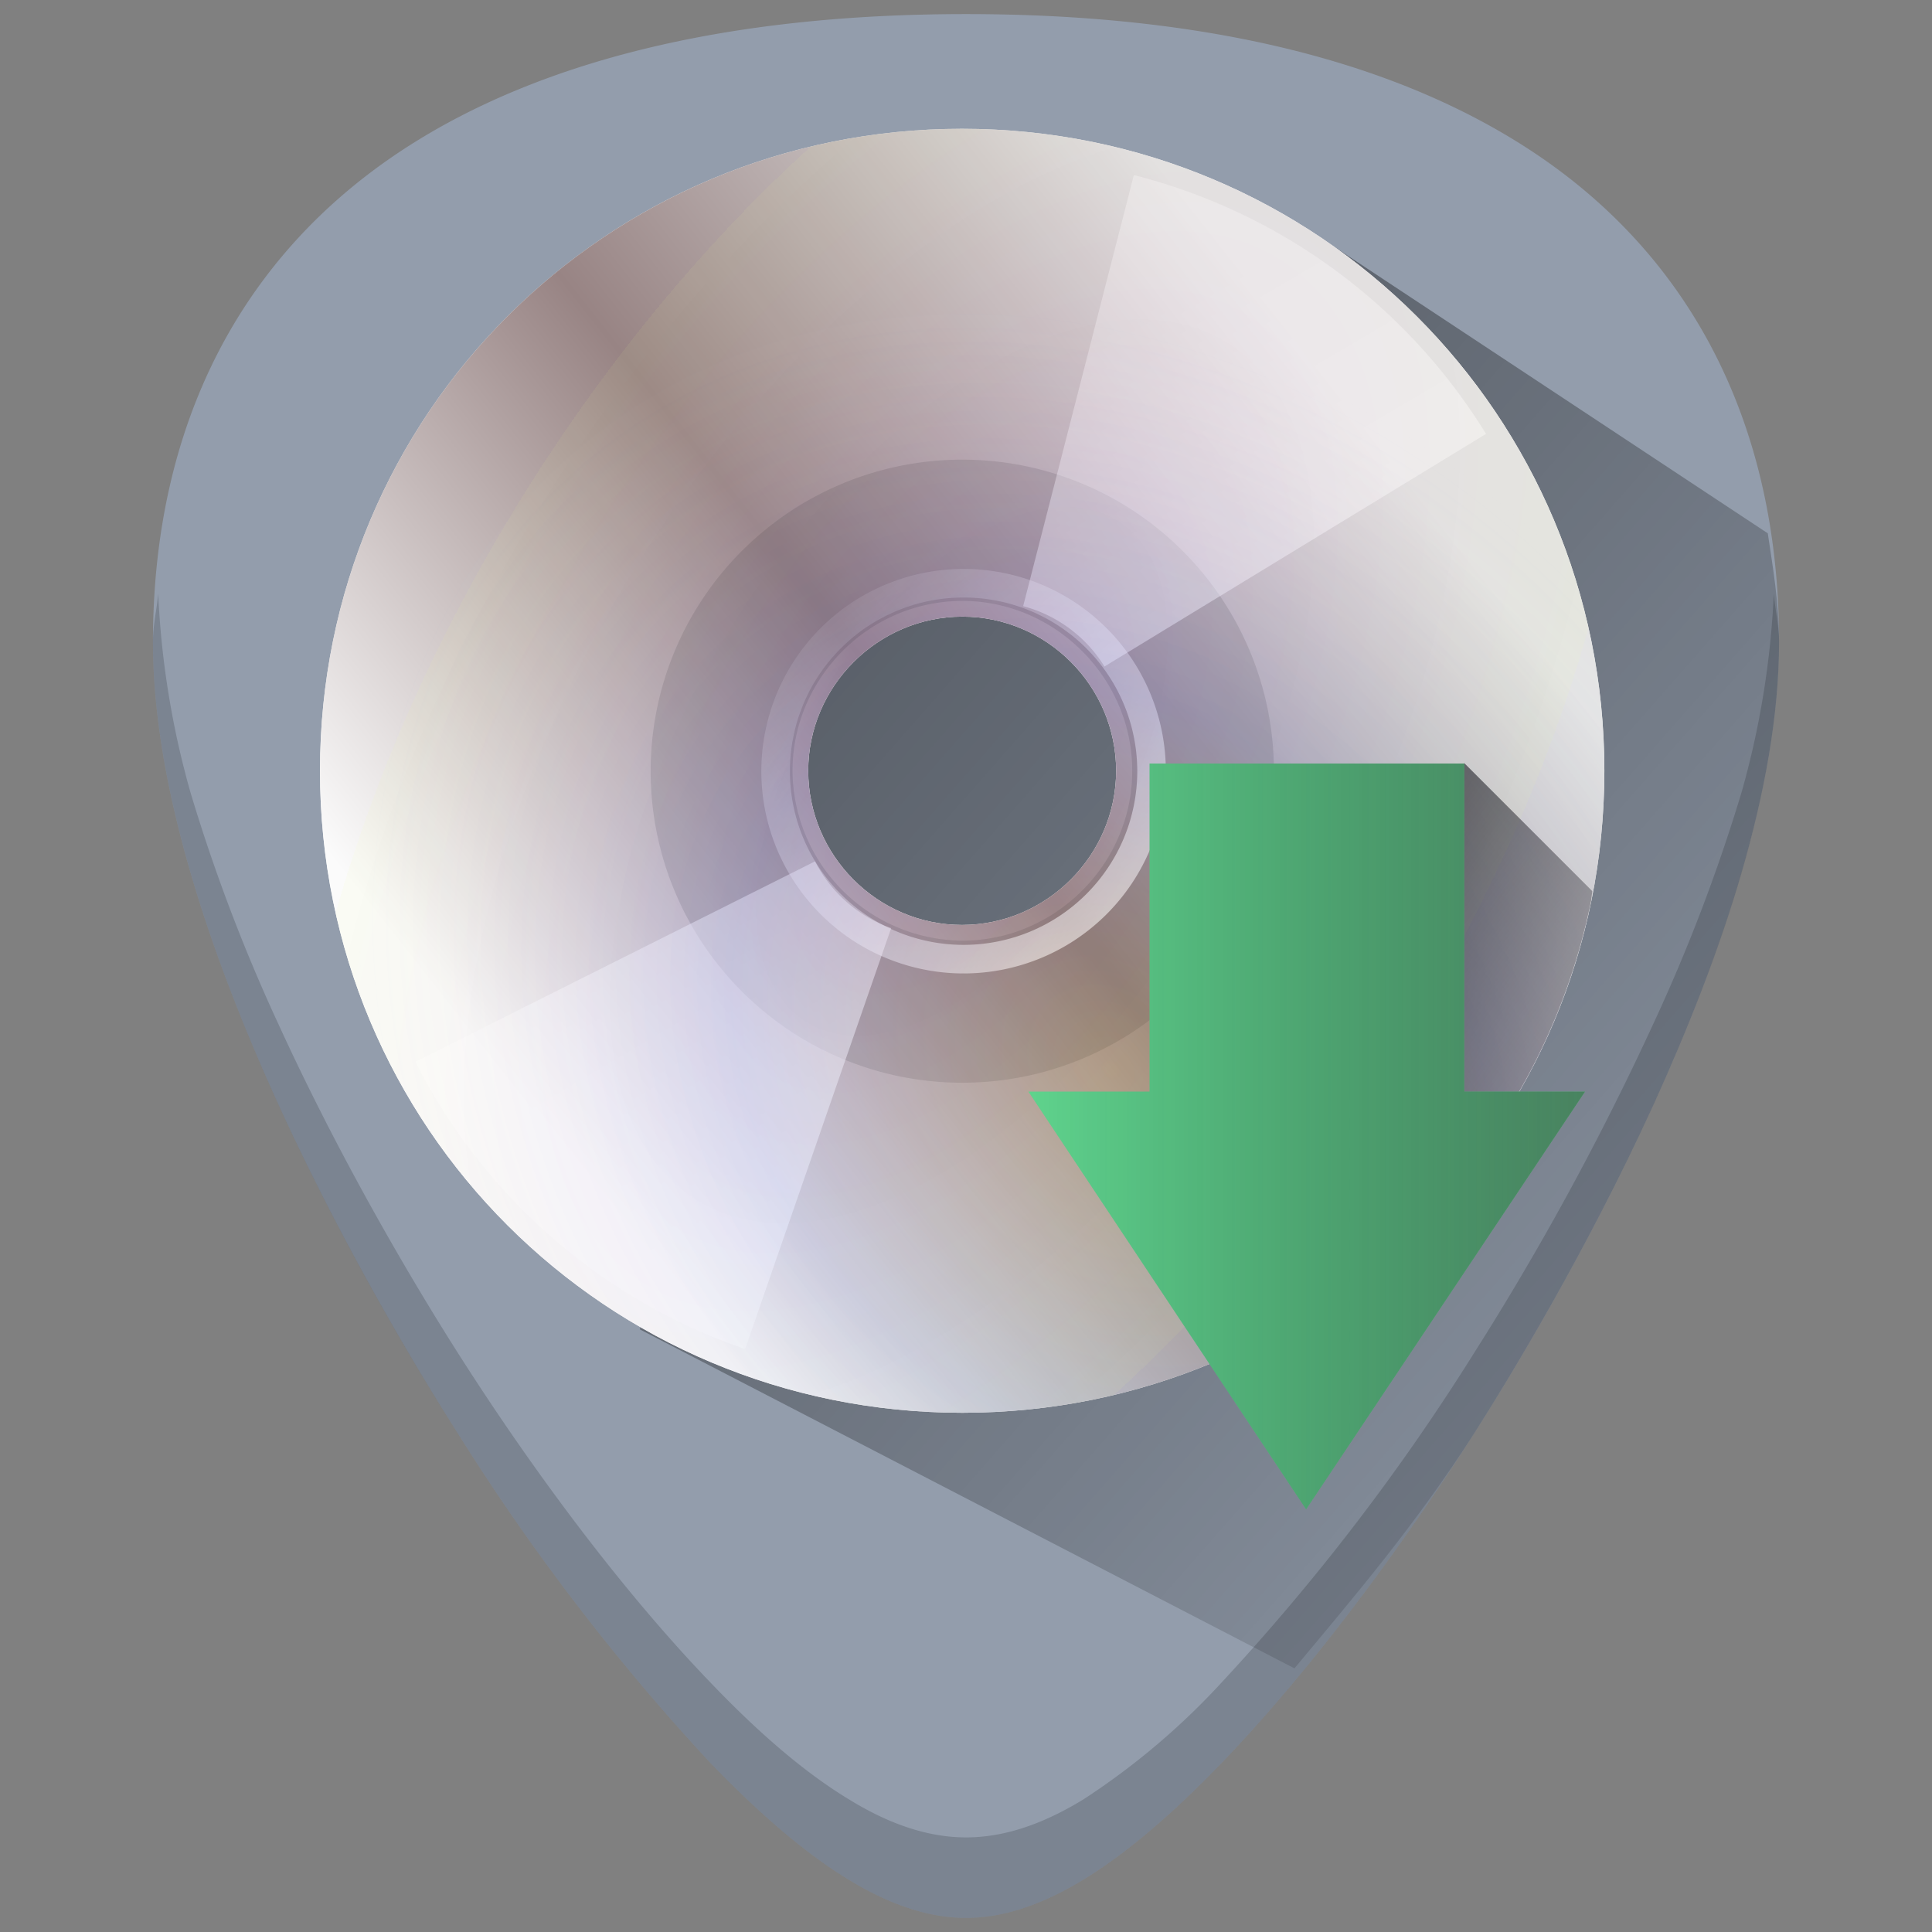 <svg xmlns="http://www.w3.org/2000/svg" xmlns:xlink="http://www.w3.org/1999/xlink" viewBox="0 0 48 48"><rect x="0" y="0" width="48" height="48" fill="#808080" stroke="none"/><defs><linearGradient id="f" x1="28.7" x2="17.74" y1="31.5" y2="18.37" gradientTransform="translate(4.4 .46) scale(.766)" gradientUnits="userSpaceOnUse"><stop stop-color="#fff" offset="0"/><stop stop-color="#fff" stop-opacity="0" offset="1"/></linearGradient><linearGradient id="e" x1="21.13" x2="29" y1="14.63" y2="28" gradientTransform="translate(0 -1.6) scale(.957)" gradientUnits="userSpaceOnUse" xlink:href="#a"/><linearGradient id="a"><stop stop-color="#fff" stop-opacity=".33" offset="0"/><stop stop-color="#fff" stop-opacity=".6" offset="1"/></linearGradient><linearGradient id="d" x1="12.27" x2="35.39" y1="32.42" y2="14.2" gradientTransform="translate(1.09 -1.53) scale(.911)" gradientUnits="userSpaceOnUse"><stop stop-color="#fbfbfb" offset="0"/><stop stop-color="#988484" offset=".5"/><stop stop-color="#e4e4e4" offset="1"/></linearGradient><linearGradient id="c" x1="15" x2="32.51" y1="11.19" y2="34.31" gradientTransform="translate(1.09 -1.53) scale(.911)" gradientUnits="userSpaceOnUse"><stop stop-color="#ebebeb" offset="0"/><stop stop-color="#fff" offset=".5"/><stop stop-color="#ebebeb" offset="1"/></linearGradient><radialGradient id="g" cx="37.75" cy="27.57" r="21.33" gradientTransform="matrix(.65 .733 -.599 .53 18.64 -15.33)" gradientUnits="userSpaceOnUse"><stop stop-color="#fff307" offset="0"/><stop stop-color="#166eff" offset=".5"/><stop stop-color="#fff" stop-opacity="0" offset="1"/></radialGradient><radialGradient id="h" cx="26.14" cy="38.81" r="21.33" gradientTransform="matrix(.589 -.951 .513 .318 -12.35 32.06)" gradientUnits="userSpaceOnUse"><stop stop-color="#b307ff" stop-opacity=".82" offset="0"/><stop stop-color="#f0ff8b" stop-opacity=".64" offset="1"/><stop stop-color="#fff" stop-opacity="0" offset="1"/></radialGradient><linearGradient id="b" x1="13.37" x2="48.28" y1="5.88" y2="36.56" gradientTransform="translate(2.16 .37)" gradientUnits="userSpaceOnUse"><stop offset="0"/><stop stop-opacity="0" offset="1"/></linearGradient><linearGradient id="i" x1="32.88" x2="42.39" y1="21.88" y2="28.85" gradientUnits="userSpaceOnUse"><stop stop-color="#000009" offset="0"/><stop stop-color="#000009" stop-opacity="0" offset="1"/></linearGradient><linearGradient id="j" x1="25.56" x2="39.39" y1="28.23" y2="28.23" gradientUnits="userSpaceOnUse"><stop stop-color="#000009" stop-opacity="0" offset="0"/><stop stop-color="#333" offset="1"/></linearGradient></defs><path fill="#939dac" d="M24 .35c-5.83 0-10.52 1.12-13.93 3.33-4.1 2.66-6.27 6.9-6.27 12.27 0 7.23 5.8 16.88 7.58 19.67a54.47 54.47 0 0 0 6.25 8.16c2.54 2.64 4.57 3.87 6.37 3.87 1.8 0 3.83-1.23 6.37-3.87 2-2.08 4.22-4.97 6.25-8.16 1.78-2.79 7.58-12.44 7.58-19.67 0-5.37-2.16-9.62-6.26-12.27C34.52 1.47 29.84.35 24 .35z"/><path opacity=".2" fill="#1c1f24" d="M3.93 14.74c-.03.4-.13.78-.13 1.2 0 7.24 5.8 16.9 7.58 19.68a54.47 54.47 0 0 0 6.25 8.16c2.54 2.64 4.57 3.87 6.37 3.87 1.8 0 3.83-1.23 6.37-3.87 2-2.08 4.22-4.97 6.25-8.16 1.78-2.79 7.58-12.44 7.58-19.67 0-.43-.1-.8-.13-1.21a21.6 21.6 0 0 1-.8 4.94 43.2 43.2 0 0 1-2.2 5.77 69.59 69.59 0 0 1-4.45 8.17 54.46 54.46 0 0 1-6.25 8.16 17.98 17.98 0 0 1-3.46 2.93c-1.05.64-2 .94-2.91.94-.9 0-1.86-.3-2.9-.94-1.06-.64-2.2-1.6-3.47-2.93-2-2.08-4.22-4.97-6.25-8.16-.89-1.4-2.78-4.5-4.46-8.17a43.2 43.2 0 0 1-2.19-5.77 21.6 21.6 0 0 1-.8-4.94z"/><path opacity=".5" fill="url(#b)" d="M32.16 41.45c1.49-1.79 3-3.55 4.46-5.83.89-1.4 2.78-4.5 4.46-8.17.83-1.83 1.62-3.8 2.19-5.77.57-1.97.93-3.92.93-5.73 0-.96-.15-1.83-.28-2.7l-11.65-7.7-7.15 3.01-7.34 9.22-1.88 15.25z"/><path fill="url(#c)" d="M22.96 3.58c-8.84 0-15.95 7.1-15.95 15.95s7.11 15.95 15.96 15.95 15.95-7.1 15.95-15.95c0-8.84-7.11-15.95-15.96-15.95zm0 19.78c-2.1 0-3.82-1.73-3.82-3.83s1.73-3.83 3.83-3.83 3.82 1.73 3.82 3.83-1.73 3.83-3.83 3.83z" transform="translate(.94 -.38)"/><path fill="url(#d)" d="M22.96 3.58c-8.84 0-15.95 7.1-15.95 15.95s7.11 15.95 15.96 15.95 15.95-7.1 15.95-15.95c0-8.84-7.11-15.95-15.96-15.95zm0 19.78c-2.1 0-3.82-1.73-3.82-3.83s1.73-3.83 3.83-3.83 3.82 1.73 3.82 3.83-1.73 3.83-3.83 3.83z" transform="translate(.94 -.38)"/><path opacity=".11" d="M23.9 11.42a7.74 7.74 0 1 0 .01 15.48 7.74 7.74 0 0 0 0-15.48zm0 11.95a4.25 4.25 0 0 1-4.21-4.22c0-2.3 1.9-4.22 4.22-4.22 2.3 0 4.22 1.91 4.22 4.22 0 2.31-1.91 4.22-4.22 4.22z"/><path fill="url(#e)" d="M27.23 4.73l-2.75 10.71a3.4 3.4 0 0 1 2.02 1.5l9.48-5.78a14.45 14.45 0 0 0-8.75-6.43zM17.57 33.9l3.63-10.46a3.4 3.4 0 0 1-1.89-1.66l-9.93 4.98a14.45 14.45 0 0 0 8.2 7.14z" transform="translate(.94 -.38)"/><path stroke-width=".71" stroke="url(#f)" opacity=".67" fill="none" d="M27.67 19.54a4.67 4.67 0 1 1-9.34 0 4.67 4.67 0 1 1 9.34 0z" transform="translate(.94 -.38)"/><path opacity=".11" fill="url(#g)" d="M22.96 3.58c-8.84 0-15.95 7.1-15.95 15.95s7.11 15.95 15.96 15.95 15.95-7.1 15.95-15.95c0-8.84-7.11-15.95-15.96-15.95zm0 19.78c-2.1 0-3.82-1.73-3.82-3.83s1.73-3.83 3.83-3.83 3.82 1.73 3.82 3.83-1.73 3.83-3.83 3.83z" transform="translate(.94 -.38)"/><path opacity=".1" fill="url(#h)" d="M22.96 3.58c-8.84 0-15.95 7.1-15.95 15.95s7.11 15.95 15.96 15.95 15.95-7.1 15.95-15.95c0-8.84-7.11-15.95-15.96-15.95zm0 19.78c-2.1 0-3.82-1.73-3.82-3.83s1.73-3.83 3.83-3.83 3.82 1.73 3.82 3.83-1.73 3.83-3.83 3.83z" transform="translate(.94 -.38)"/><path opacity=".57" fill="url(#i)" d="M35.22 30.42a15.91 15.91 0 0 0 4.31-8.04l.03-.24-3.18-3.18-4.66 8.15z"/><path fill="#5fd38d" d="M39.38 27.12L32.45 37.5l-6.9-10.38h3.01v-8.15h7.82v8.15h3z"/><path opacity=".5" fill="url(#j)" d="M39.38 27.12L32.45 37.5l-6.9-10.38h3.01v-8.15h7.82v8.15h3z"/></svg>